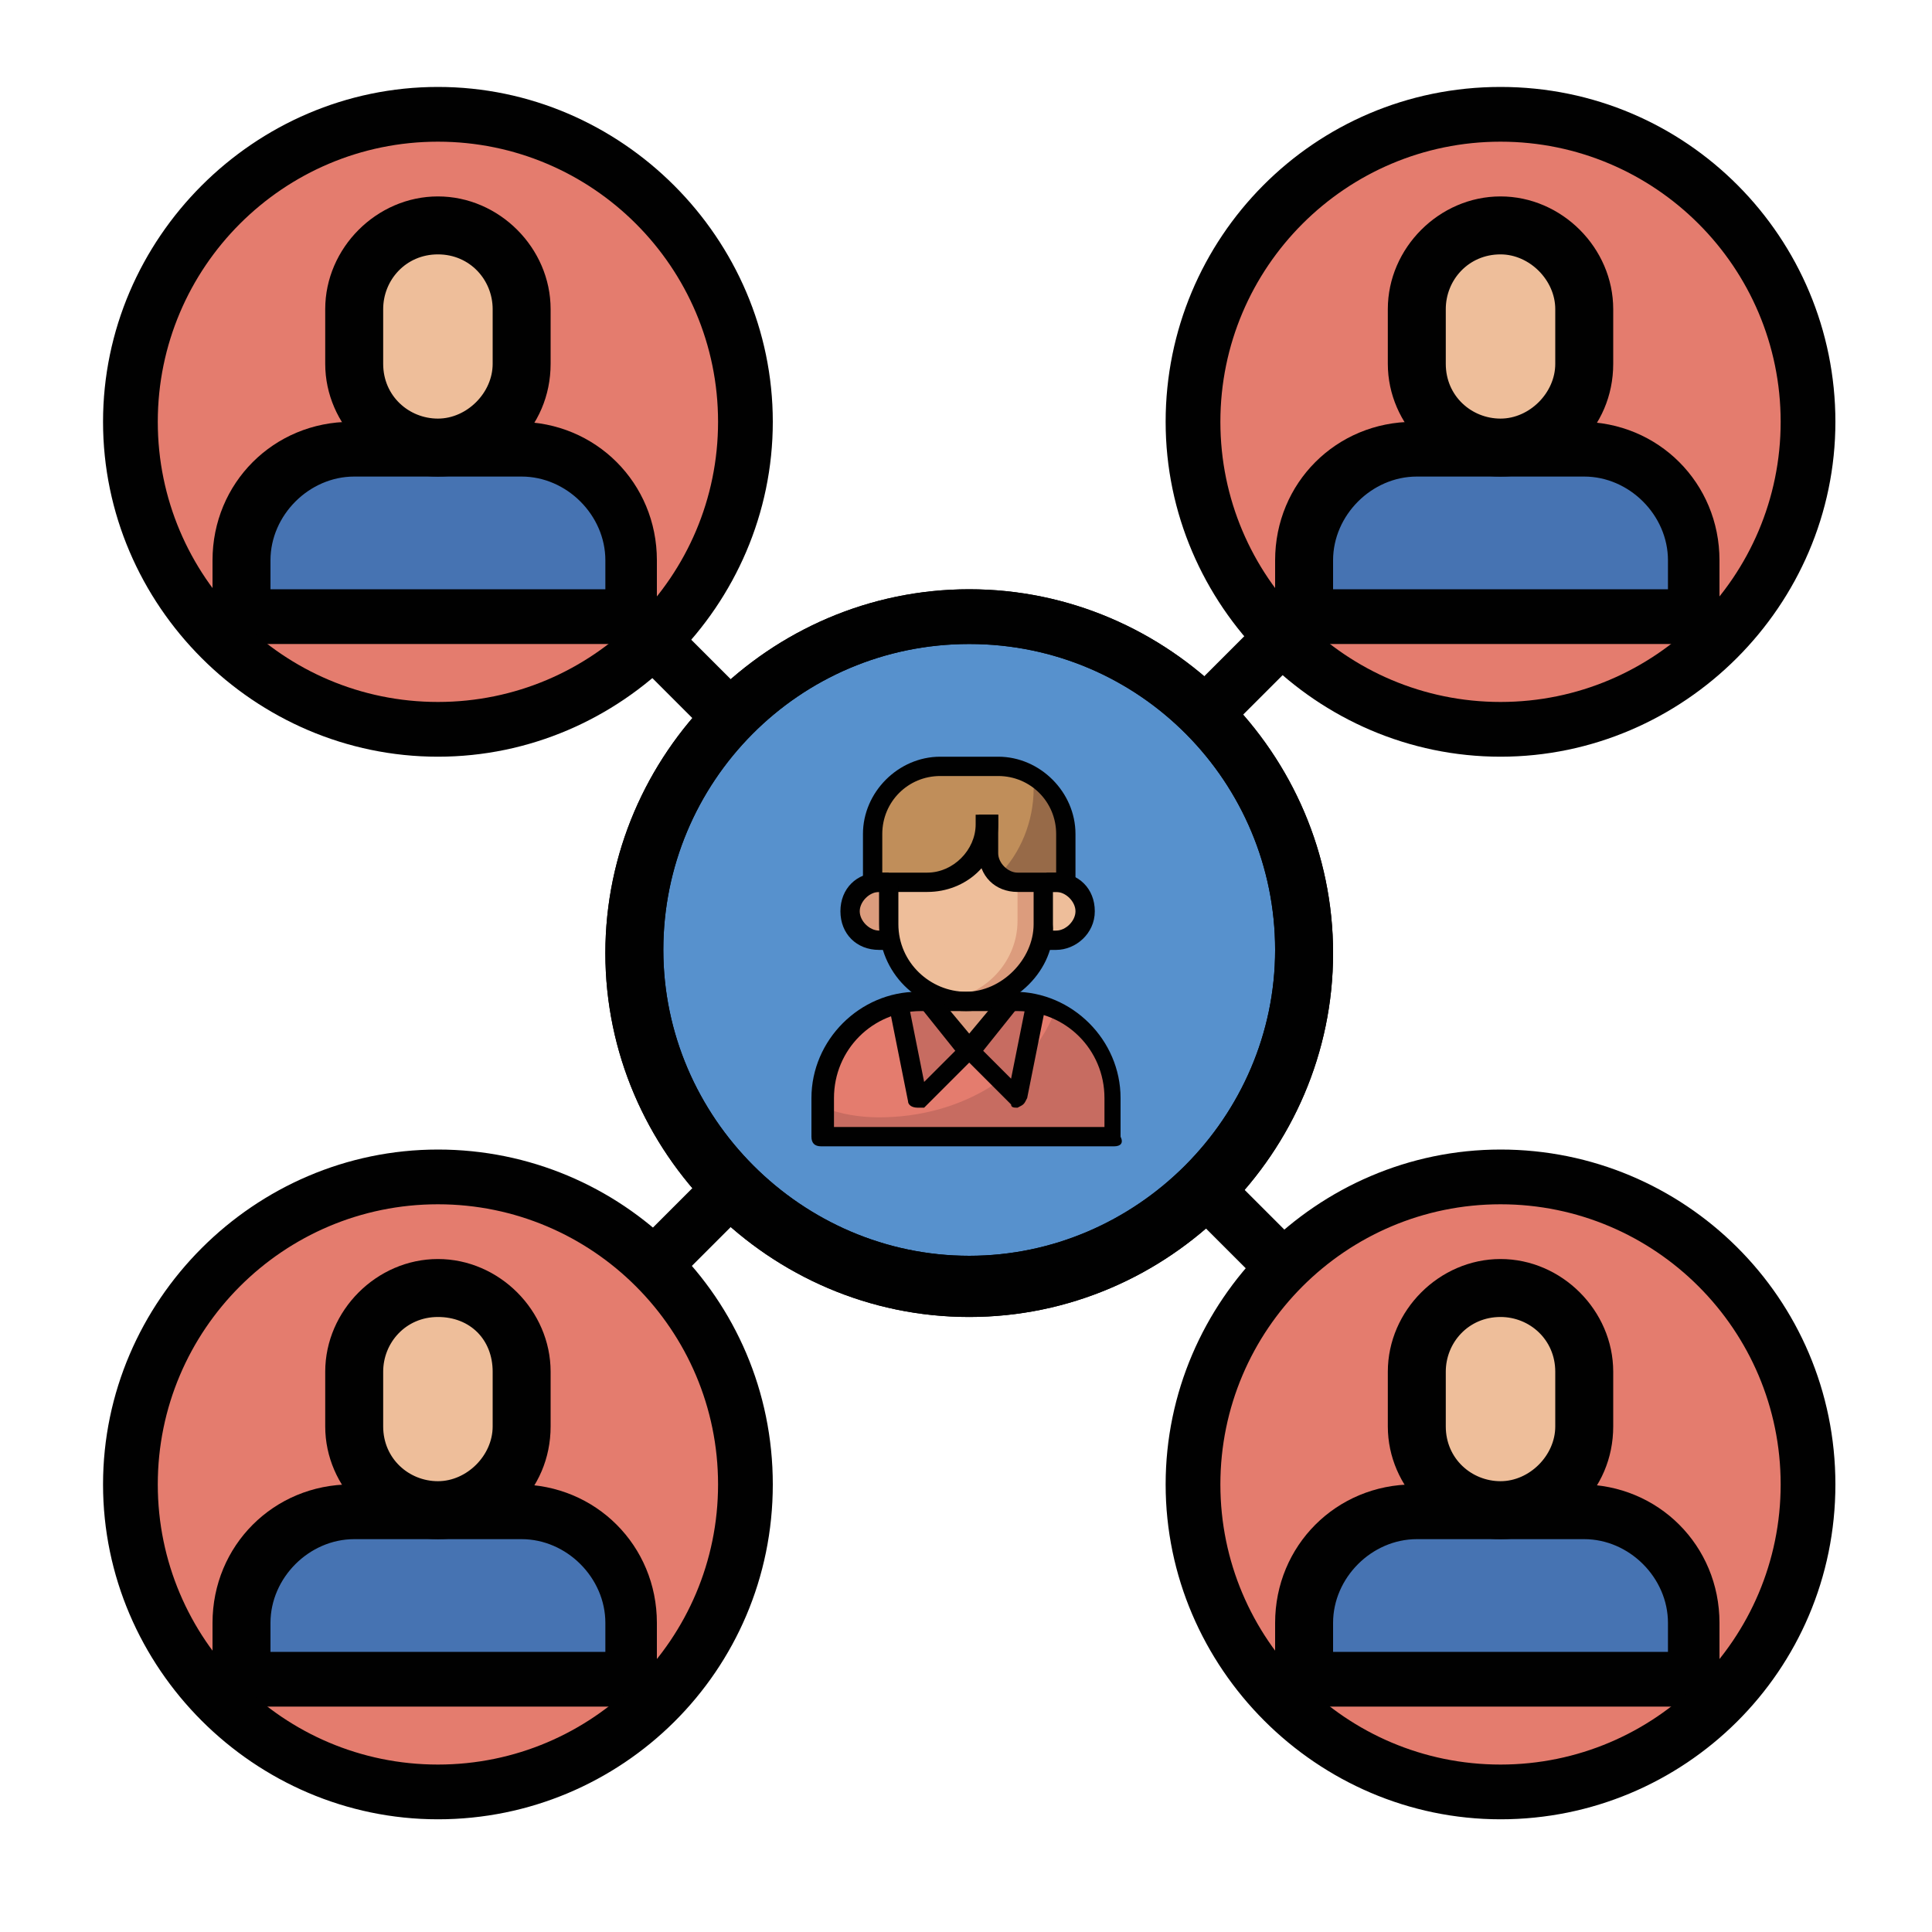 <svg version="1.1" id="Layer_1" width="40" height="40"
 xmlns="http://www.w3.org/2000/svg" xmlns:xlink="http://www.w3.org/1999/xlink" x="0px" y="0px"
	 viewBox="0 0 60 60" style="enable-background:new 0 0 60 60;" xml:space="preserve">
<style type="text/css">
	.st0{fill:#5791CD;}
	.st1{fill:#E47C6E;}
	.st2{fill:#4673B2;}
	.st3{fill:#EEBE9A;}
	.st4{fill:#010101;}
	.st5{fill:#C76C61;}
	.st6{fill:#DC9C7D;}
	.st7{fill:#976A48;}
	.st8{fill:#C08E5A;}
</style>
<titl>Refferal</titl>
<circle class="st0" cx="30.1" cy="29.6" r="10.4"/>
<circle class="st0" cx="30.1" cy="29.6" r="10.4"/>
<g>
	<circle class="st1" cx="13.6" cy="46.1" r="9.5"/>
	<circle class="st1" cx="46.6" cy="46.1" r="9.5"/>
	<circle class="st1" cx="13.6" cy="13.1" r="9.5"/>
	<circle class="st1" cx="46.6" cy="13.1" r="9.5"/>
</g>
<path class="st2" d="M19.7,52.2H7.5v-1.7c0-1.9,1.6-3.5,3.5-3.5h5.2c1.9,0,3.5,1.6,3.5,3.5V52.2z"/>
<path class="st2" d="M52.7,52.2H40.5v-1.7c0-1.9,1.6-3.5,3.5-3.5h5.2c1.9,0,3.5,1.6,3.5,3.5V52.2z"/>
<path class="st2" d="M19.7,19.2H7.5v-1.7c0-1.9,1.6-3.5,3.5-3.5h5.2c1.9,0,3.5,1.6,3.5,3.5V19.2z"/>
<path class="st2" d="M52.7,19.2H40.5v-1.7c0-1.9,1.6-3.5,3.5-3.5h5.2c1.9,0,3.5,1.6,3.5,3.5V19.2z"/>
<path class="st3" d="M13.6,46.9c-1.4,0-2.6-1.2-2.6-2.6v-1.7c0-1.4,1.2-2.6,2.6-2.6s2.6,1.2,2.6,2.6v1.7
	C16.2,45.8,15,46.9,13.6,46.9z"/>
<path class="st3" d="M46.6,46.9c-1.4,0-2.6-1.2-2.6-2.6v-1.7c0-1.4,1.2-2.6,2.6-2.6s2.6,1.2,2.6,2.6v1.7
	C49.2,45.8,48,46.9,46.6,46.9z"/>
<path class="st3" d="M13.6,14c-1.4,0-2.6-1.2-2.6-2.6V9.6C11,8.2,12.2,7,13.6,7s2.6,1.2,2.6,2.6v1.7C16.2,12.8,15,14,13.6,14z"/>
<path class="st3" d="M46.6,14c-1.4,0-2.6-1.2-2.6-2.6V9.6C44,8.2,45.1,7,46.6,7s2.6,1.2,2.6,2.6v1.7C49.2,12.8,48,14,46.6,14z"/>
<path class="st4" d="M13.6,47.8c-1.9,0-3.5-1.6-3.5-3.5v-1.7c0-1.9,1.6-3.5,3.5-3.5s3.5,1.6,3.5,3.5v1.7
	C17.1,46.3,15.5,47.8,13.6,47.8z M13.6,40.9c-1,0-1.7,0.8-1.7,1.7v1.7c0,1,0.8,1.7,1.7,1.7s1.7-0.8,1.7-1.7v-1.7
	C15.3,41.6,14.6,40.9,13.6,40.9z"/>
<path class="st4" d="M19.7,53H7.5c-0.5,0-0.9-0.4-0.9-0.9v-1.7c0-2.4,1.9-4.3,4.3-4.3h5.2c2.4,0,4.3,1.9,4.3,4.3v1.7
	C20.6,52.6,20.2,53,19.7,53z M8.4,51.3h10.4v-0.9c0-1.4-1.2-2.6-2.6-2.6H11c-1.4,0-2.6,1.2-2.6,2.6V51.3z"/>
<path class="st4" d="M13.6,56.5c-5.7,0-10.4-4.7-10.4-10.4s4.7-10.4,10.4-10.4S24,40.3,24,46.1S19.3,56.5,13.6,56.5z M13.6,37.4
	c-4.8,0-8.7,3.9-8.7,8.7s3.9,8.7,8.7,8.7s8.7-3.9,8.7-8.7S18.4,37.4,13.6,37.4z"/>
<path class="st4" d="M46.6,47.8c-1.9,0-3.5-1.6-3.5-3.5v-1.7c0-1.9,1.6-3.5,3.5-3.5s3.5,1.6,3.5,3.5v1.7
	C50.1,46.3,48.5,47.8,46.6,47.8z M46.6,40.9c-1,0-1.7,0.8-1.7,1.7v1.7c0,1,0.8,1.7,1.7,1.7s1.7-0.8,1.7-1.7v-1.7
	C48.3,41.6,47.5,40.9,46.6,40.9z"/>
<path class="st4" d="M52.7,53H40.5c-0.5,0-0.9-0.4-0.9-0.9v-1.7c0-2.4,1.9-4.3,4.3-4.3h5.2c2.4,0,4.3,1.9,4.3,4.3v1.7
	C53.5,52.6,53.1,53,52.7,53z M41.4,51.3h10.4v-0.9c0-1.4-1.2-2.6-2.6-2.6H44c-1.4,0-2.6,1.2-2.6,2.6V51.3z"/>
<path class="st4" d="M46.6,56.5c-5.7,0-10.4-4.7-10.4-10.4s4.7-10.4,10.4-10.4S57,40.3,57,46.1S52.3,56.5,46.6,56.5z M46.6,37.4
	c-4.8,0-8.7,3.9-8.7,8.7s3.9,8.7,8.7,8.7s8.7-3.9,8.7-8.7S51.4,37.4,46.6,37.4z"/>
<path class="st4" d="M13.6,14.8c-1.9,0-3.5-1.6-3.5-3.5V9.6c0-1.9,1.6-3.5,3.5-3.5s3.5,1.6,3.5,3.5v1.7
	C17.1,13.3,15.5,14.8,13.6,14.8z M13.6,7.9c-1,0-1.7,0.8-1.7,1.7v1.7c0,1,0.8,1.7,1.7,1.7s1.7-0.8,1.7-1.7V9.6
	C15.3,8.7,14.6,7.9,13.6,7.9z"/>
<path class="st4" d="M19.7,20H7.5c-0.5,0-0.9-0.4-0.9-0.9v-1.7c0-2.4,1.9-4.3,4.3-4.3h5.2c2.4,0,4.3,1.9,4.3,4.3v1.7
	C20.6,19.7,20.2,20,19.7,20z M8.4,18.3h10.4v-0.9c0-1.4-1.2-2.6-2.6-2.6H11c-1.4,0-2.6,1.2-2.6,2.6V18.3z"/>
<path class="st4" d="M13.6,23.5c-5.7,0-10.4-4.7-10.4-10.4S7.9,2.7,13.6,2.7S24,7.4,24,13.1S19.3,23.5,13.6,23.5z M13.6,4.4
	c-4.8,0-8.7,3.9-8.7,8.7s3.9,8.7,8.7,8.7s8.7-3.9,8.7-8.7S18.4,4.4,13.6,4.4z"/>
<path class="st4" d="M46.6,14.8c-1.9,0-3.5-1.6-3.5-3.5V9.6c0-1.9,1.6-3.5,3.5-3.5s3.5,1.6,3.5,3.5v1.7
	C50.1,13.3,48.5,14.8,46.6,14.8z M46.6,7.9c-1,0-1.7,0.8-1.7,1.7v1.7c0,1,0.8,1.7,1.7,1.7s1.7-0.8,1.7-1.7V9.6
	C48.3,8.7,47.5,7.9,46.6,7.9z"/>
<path class="st4" d="M52.7,20H40.5c-0.5,0-0.9-0.4-0.9-0.9v-1.7c0-2.4,1.9-4.3,4.3-4.3h5.2c2.4,0,4.3,1.9,4.3,4.3v1.7
	C53.5,19.7,53.1,20,52.7,20z M41.4,18.3h10.4v-0.9c0-1.4-1.2-2.6-2.6-2.6H44c-1.4,0-2.6,1.2-2.6,2.6V18.3z"/>
<path class="st4" d="M46.6,23.5c-5.7,0-10.4-4.7-10.4-10.4S40.8,2.7,46.6,2.7S57,7.4,57,13.1S52.3,23.5,46.6,23.5z M46.6,4.4
	c-4.8,0-8.7,3.9-8.7,8.7s3.9,8.7,8.7,8.7s8.7-3.9,8.7-8.7S51.4,4.4,46.6,4.4z"/>
<path class="st4" d="M30.1,40.9c-6.2,0-11.3-5.1-11.3-11.3s5.1-11.3,11.3-11.3s11.3,5.1,11.3,11.3S36.3,40.9,30.1,40.9z M30.1,20
	c-5.3,0-9.5,4.3-9.5,9.5s4.3,9.5,9.5,9.5s9.5-4.3,9.5-9.5S35.4,20,30.1,20z"/>
<path class="st4" d="M30.1,40.9c-6.2,0-11.3-5.1-11.3-11.3s5.1-11.3,11.3-11.3s11.3,5.1,11.3,11.3S36.3,40.9,30.1,40.9z M30.1,20
	c-5.3,0-9.5,4.3-9.5,9.5s4.3,9.5,9.5,9.5s9.5-4.3,9.5-9.5S35.4,20,30.1,20z"/>
<path class="st4" d="M19.9,38.5l2.2-2.2l1.2,1.2l-2.2,2.2L19.9,38.5z"/>
<path class="st4" d="M36.4,37.1l1.2-1.2l2.6,2.6L39,39.7L36.4,37.1z"/>
<path class="st4" d="M36.4,22l2.6-2.6l1.2,1.2l-2.6,2.6L36.4,22z"/>
<path class="st4" d="M19.9,20.7l1.2-1.2l2.6,2.6l-1.2,1.2L19.9,20.7z"/>
<path class="st5" d="M34.6,35.3v-1.2c0-1.7-1.4-3-3-3h-3c-1.7,0-3,1.4-3,3v1.2"/>
<path class="st1" d="M27.3,34.7c2.6,0,4.8-1.4,5.5-3.4c-0.4-0.2-0.8-0.3-1.2-0.3h-3c-1.7,0-3,1.4-3,3v0.4
	C26.1,34.6,26.7,34.7,27.3,34.7z"/>
<path class="st5" d="M31.6,34.1l0.6-3c-0.2,0-0.4-0.1-0.6-0.1h-0.3L30,32.6L31.6,34.1z"/>
<path class="st5" d="M28.5,34.1l1.5-1.5l-1.2-1.5h-0.3c-0.2,0-0.4,0-0.6,0.1L28.5,34.1z"/>
<path class="st6" d="M28.8,31.1l1.2,1.5l1.2-1.5"/>
<path class="st6" d="M27.9,29.2h-0.6c-0.5,0-0.9-0.4-0.9-0.9s0.4-0.9,0.9-0.9h0.6"/>
<path class="st3" d="M32.2,27.4h0.6c0.5,0,0.9,0.4,0.9,0.9s-0.4,0.9-0.9,0.9h-0.6"/>
<path class="st6" d="M32.5,25.9v2.7c0,1.3-1.1,2.4-2.4,2.4s-2.4-1.1-2.4-2.4v-2.7"/>
<path class="st3" d="M29.6,31c1.1-0.2,2-1.2,2-2.4v-3h-3.9v3C27.6,29.8,28.5,30.8,29.6,31z"/>
<path class="st7" d="M30.6,25.3v0.3c0,1-0.8,1.8-1.8,1.8H27v-1.5c0-1.2,1-2.1,2.1-2.1H31c1.2,0,2.1,1,2.1,2.1v1.5h-1.5
	c-0.5,0-0.9-0.4-0.9-0.9V25.3z"/>
<path class="st8" d="M32.1,24.1c-0.3-0.2-0.8-0.4-1.2-0.4h-1.8c-1.2,0-2.1,1-2.1,2.1v1.5h1.8c1,0,1.8-0.8,1.8-1.8v0.9
	c0,0.3,0.2,0.6,0.4,0.8c0.7-0.7,1.1-1.7,1.1-2.7C32.2,24.4,32.2,24.3,32.1,24.1z"/>
<path class="st4" d="M28.8,27.7H27v-0.6h1.8c0.8,0,1.5-0.7,1.5-1.5v-0.3H31v0.3C31,26.8,30,27.7,28.8,27.7z"/>
<path class="st4" d="M30,31.4c-1.5,0-2.7-1.2-2.7-2.7v-1.2h0.6v1.2c0,1.2,1,2.1,2.1,2.1s2.1-1,2.1-2.1v-1.2h0.6v1.2
	C32.8,30.1,31.5,31.4,30,31.4z"/>
<path class="st4" d="M33.1,27.7h-1.5c-0.7,0-1.2-0.5-1.2-1.2v-1.2H31v1.2c0,0.3,0.3,0.6,0.6,0.6h1.5V27.7z"/>
<path class="st4" d="M27.6,29.5h-0.3c-0.7,0-1.2-0.5-1.2-1.2s0.5-1.2,1.2-1.2h0.3v0.6h-0.3c-0.3,0-0.6,0.3-0.6,0.6s0.3,0.6,0.6,0.6
	h0.3V29.5z"/>
<path class="st4" d="M32.8,29.5h-0.3v-0.6h0.3c0.3,0,0.6-0.3,0.6-0.6s-0.3-0.6-0.6-0.6h-0.3v-0.6h0.3c0.7,0,1.2,0.5,1.2,1.2
	C34,29,33.4,29.5,32.8,29.5z"/>
<path class="st4" d="M33.4,27.4h-0.6v-1.5c0-1-0.8-1.8-1.8-1.8h-1.8c-1,0-1.8,0.8-1.8,1.8v1.5h-0.6v-1.5c0-1.3,1.1-2.4,2.4-2.4H31
	c1.3,0,2.4,1.1,2.4,2.4V27.4z"/>
<path class="st4" d="M34.6,35.6h-9.1c-0.2,0-0.3-0.1-0.3-0.3v-1.2c0-1.8,1.5-3.3,3.3-3.3h3c1.8,0,3.3,1.5,3.3,3.3v1.2
	C34.9,35.5,34.8,35.6,34.6,35.6z M25.8,35h8.5v-0.9c0-1.5-1.2-2.7-2.7-2.7h-3c-1.5,0-2.7,1.2-2.7,2.7V35z"/>
<path class="st4" d="M30,32.9c-0.1,0-0.2,0-0.2-0.1l-1.2-1.5l0.5-0.4l1,1.2l1-1.2l0.5,0.4l-1.2,1.5C30.2,32.8,30.1,32.9,30,32.9z"/>
<path class="st4" d="M28.5,34.4C28.5,34.4,28.5,34.4,28.5,34.4c-0.2,0-0.3-0.1-0.3-0.2l-0.6-3l0.6-0.1l0.5,2.5l1.1-1.1l0.4,0.4
	l-1.5,1.5C28.7,34.4,28.6,34.4,28.5,34.4z"/>
<path class="st4" d="M31.6,34.4c-0.1,0-0.2,0-0.2-0.1l-1.5-1.5l0.4-0.4l1.1,1.1l0.5-2.5l0.6,0.1l-0.6,3
	C31.8,34.3,31.8,34.3,31.6,34.4C31.6,34.4,31.6,34.4,31.6,34.4L31.6,34.4z"/>
</svg>
